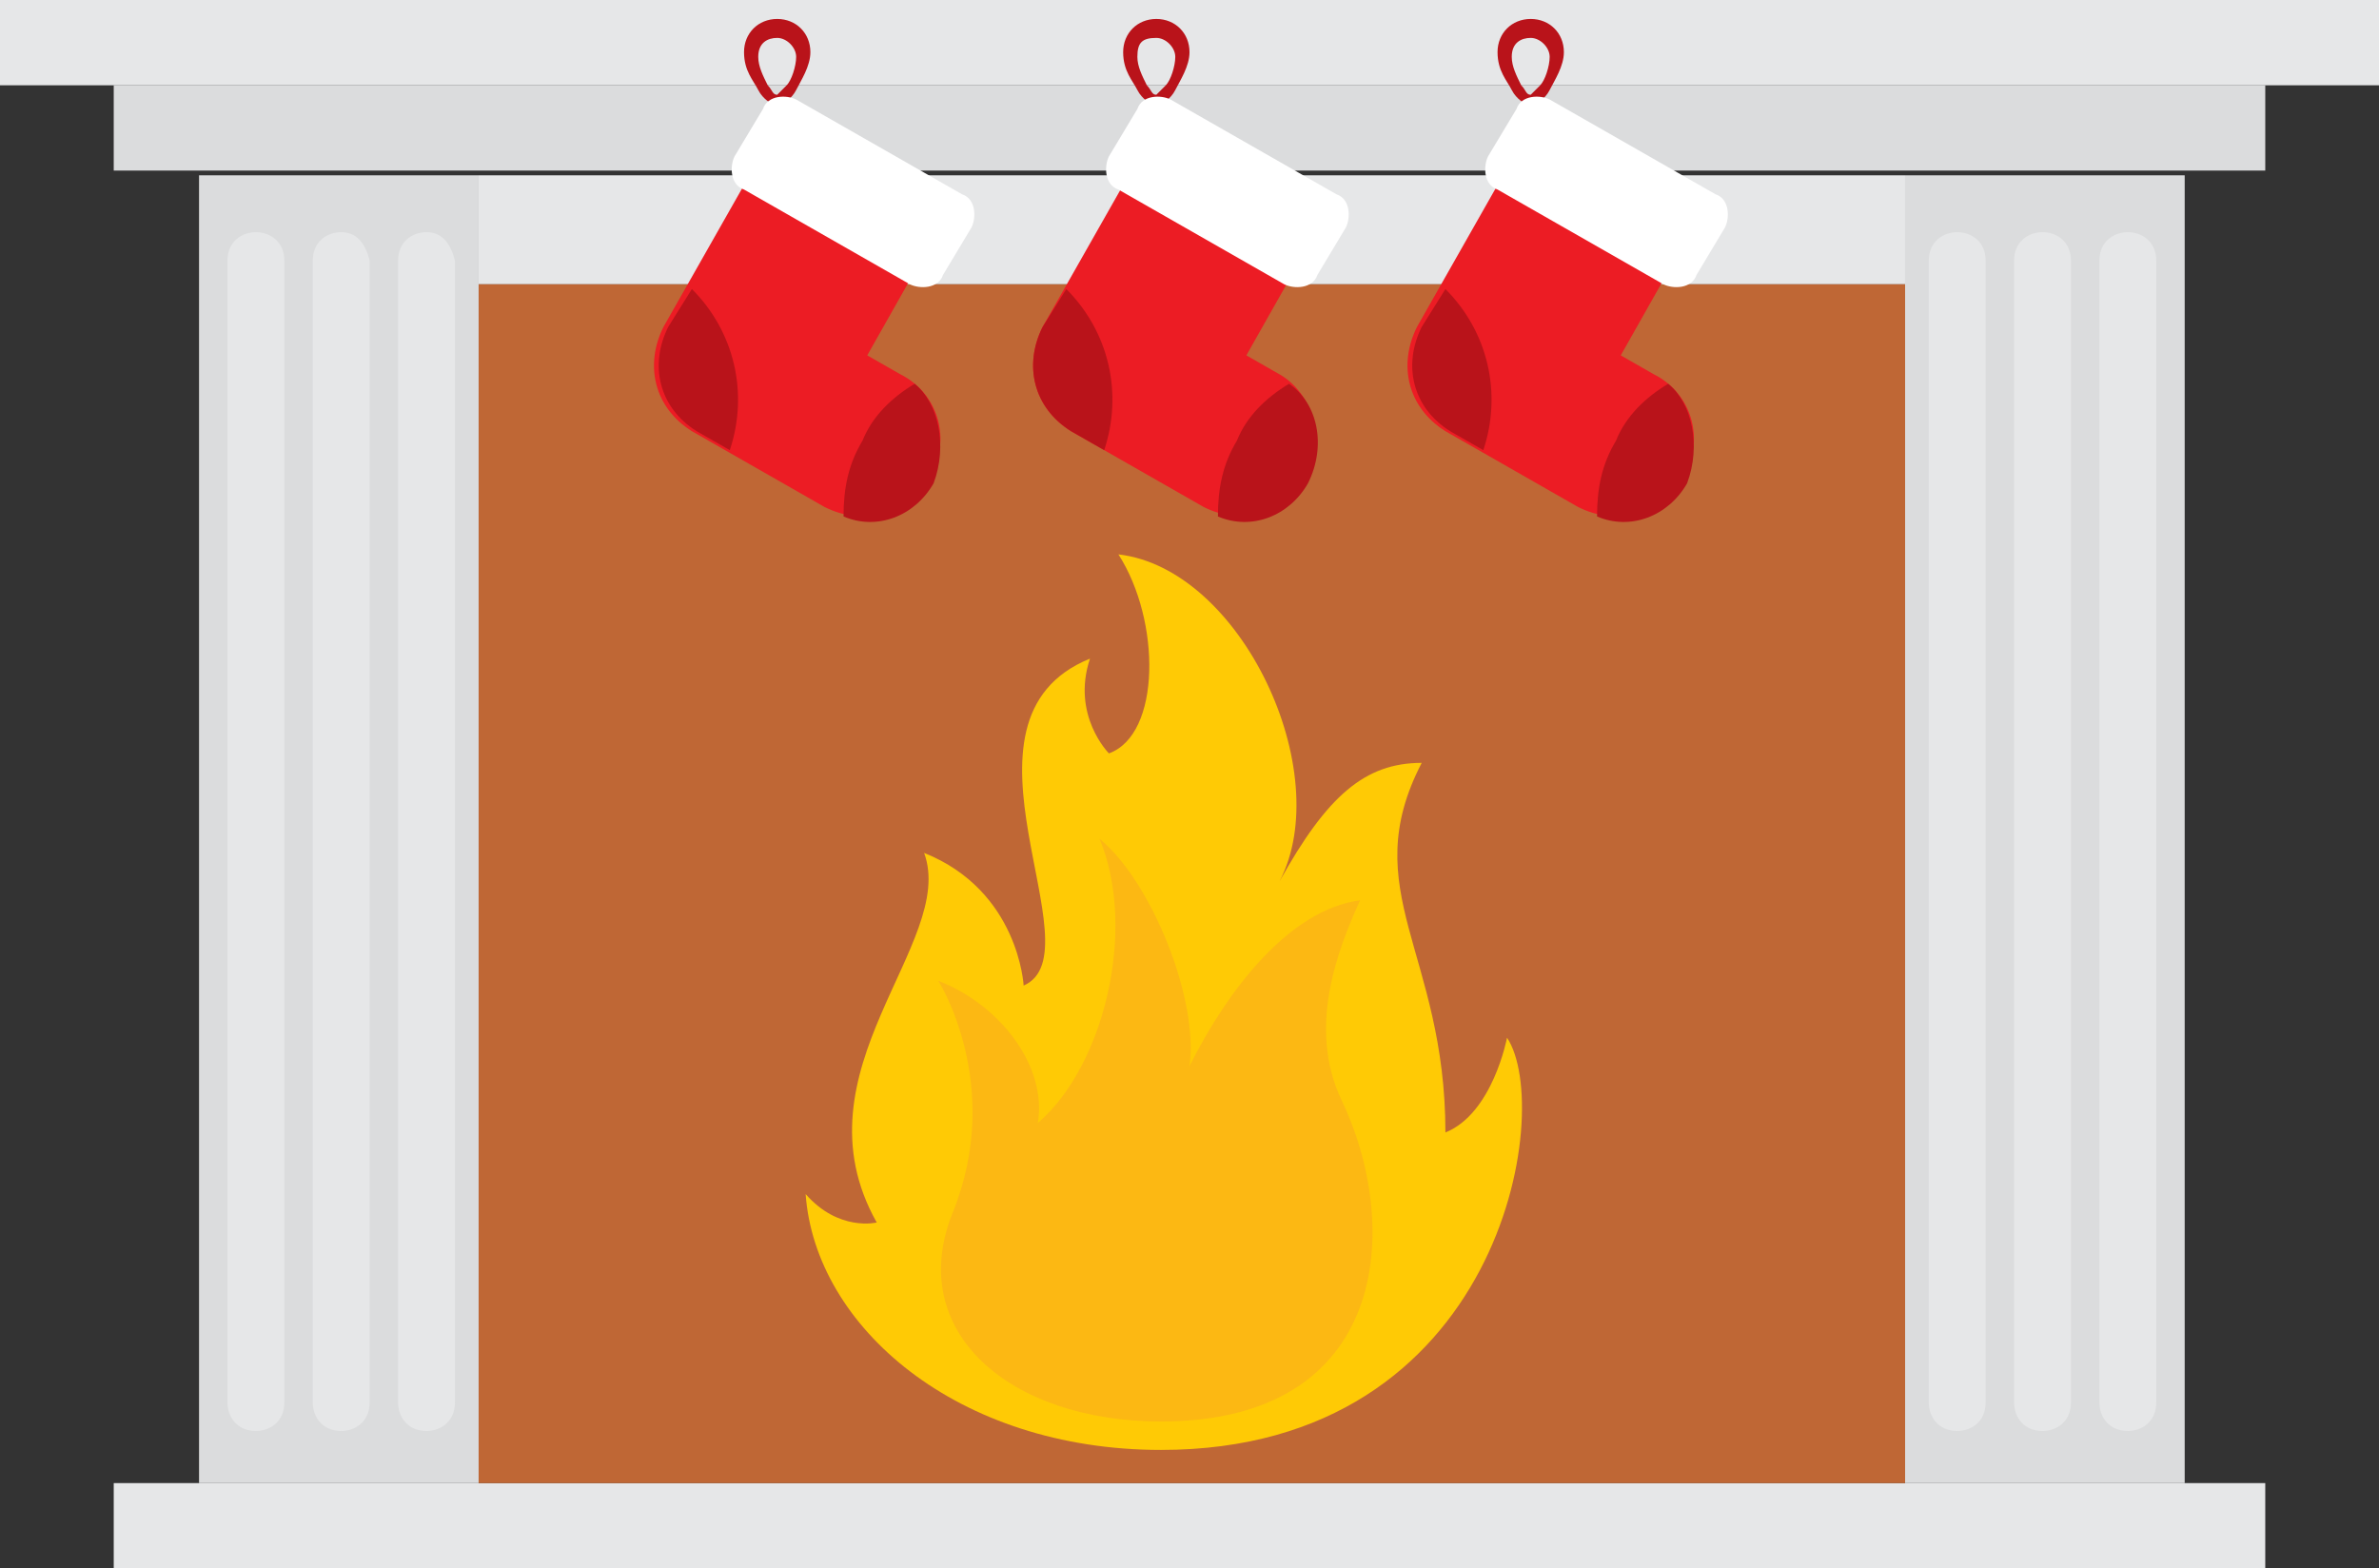 <?xml version="1.0" encoding="utf-8"?>
<!-- Generator: Adobe Illustrator 23.0.3, SVG Export Plug-In . SVG Version: 6.00 Build 0)  -->
<svg version="1.1" id="Layer_1" xmlns="http://www.w3.org/2000/svg" xmlns:xlink="http://www.w3.org/1999/xlink" x="0px" y="0px"
	 viewBox="0 0 50.2 33.1" style="enable-background:new 0 0 50.2 33.1;" xml:space="preserve">
<rect x="0" y="0" width="50.2" height="33.1" fill="#333333" stroke="none"/>
<style type="text/css">
	.st0{fill:#E6E7E8;}
	.st1{fill:#DBDCDD;}
	.st2{fill:#BF6735;}
	.st3{fill:#FFCA05;}
	.st4{fill:#FCB813;}
	.st5{fill:#EC1C24;}
	.st6{fill:#B9131A;}
	.st7{fill:#FFFFFF;}
</style>
<rect x="2.4" y="31.3" class="st0" width="45.4" height="1.8"/>
<path class="st1" d="M2.4,1.8h45.4v1.8H2.4V1.8z M4.2,3.7h5.9v27.6H4.2V3.7z M40.2,3.7h5.9v27.6h-5.9V3.7z"/>
<path class="st0" d="M7.8,5.5v24.1c0,0.4-0.3,0.6-0.6,0.6c-0.4,0-0.6-0.3-0.6-0.6V5.5c0-0.4,0.3-0.6,0.6-0.6S7.7,5.1,7.8,5.5z
	 M5.4,4.9c-0.3,0-0.6,0.2-0.6,0.6v24.1c0,0.3,0.2,0.6,0.6,0.6C5.7,30.2,6,30,6,29.6V5.5C6,5.1,5.7,4.9,5.4,4.9z M9,4.9
	c-0.3,0-0.6,0.2-0.6,0.6v24.1c0,0.3,0.2,0.6,0.6,0.6c0.3,0,0.6-0.2,0.6-0.6V5.5C9.5,5.1,9.3,4.9,9,4.9z M44.9,4.9
	c-0.3,0-0.6,0.2-0.6,0.6v24.1c0,0.3,0.2,0.6,0.6,0.6c0.3,0,0.6-0.2,0.6-0.6V5.5C45.5,5.1,45.2,4.9,44.9,4.9z M43.1,4.9
	c-0.3,0-0.6,0.2-0.6,0.6v24.1c0,0.3,0.2,0.6,0.6,0.6c0.3,0,0.6-0.2,0.6-0.6V5.5C43.7,5.1,43.4,4.9,43.1,4.9z M41.3,4.9
	c-0.3,0-0.6,0.2-0.6,0.6v24.1c0,0.3,0.2,0.6,0.6,0.6c0.3,0,0.6-0.2,0.6-0.6V5.5C41.9,5.1,41.6,4.9,41.3,4.9z"/>
<path class="st0" d="M0,0h50.2v1.8H0V0z M10.1,3.7h30.1V6H10.1V3.7z"/>
<rect x="10.1" y="6" class="st2" width="30.1" height="25.3"/>
<g>
	<path class="st3" d="M24.5,30.6c-4.3,0-7.3-2.6-7.5-5.4c0.7,0.8,1.5,0.6,1.5,0.6c-1.8-3.2,1.7-5.9,1-7.8c2,0.8,2.1,2.8,2.1,2.8
		c1.6-0.7-1.8-5.6,1.4-6.9c-0.4,1.2,0.4,2,0.4,2c1.1-0.4,1.1-2.8,0.2-4.2c2.6,0.3,4.6,4.6,3.4,6.9c1-1.8,1.8-2.5,3-2.5
		c-1.4,2.7,0.5,4,0.5,7.8c1-0.4,1.3-2,1.3-2C32.8,23.4,31.7,30.6,24.5,30.6z"/>
	<path class="st4" d="M24.5,30c-3.2,0-5.4-1.9-4.4-4.4c1.1-2.7-0.3-4.9-0.3-4.9c1.3,0.5,2.3,1.8,2.1,3c1.4-1.2,2.1-4.1,1.3-6
		c1.1,0.9,2.1,3.4,1.9,4.8c0.8-1.6,2.1-3.3,3.6-3.5c-0.5,1.1-1.1,2.7-0.4,4.2C29.6,25.9,29.3,30,24.5,30z"/>
</g>
<path class="st5" d="M19.6,10.1c-0.5,0.8-1.4,1-2.2,0.6l-2.8-1.6c-0.8-0.5-1-1.4-0.6-2.2l2.1-3.7l3.5,2l-1.3,2.3L19,7.9
	C19.8,8.3,20.1,9.3,19.6,10.1z M27,7.9l-0.7-0.4l1.3-2.3l-3.5-2L22,6.9c-0.4,0.8-0.2,1.7,0.6,2.2l2.8,1.6c0.8,0.4,1.7,0.2,2.2-0.6
	C28,9.3,27.7,8.3,27,7.9z M34.9,7.9l-0.7-0.4l1.3-2.3l-3.5-2l-2.1,3.7c-0.4,0.8-0.2,1.7,0.6,2.2l2.8,1.6c0.8,0.4,1.7,0.2,2.2-0.6
	S35.7,8.3,34.9,7.9z"/>
<path class="st6" d="M16.4,0.4c-0.4,0-0.7,0.3-0.7,0.7s0.2,0.6,0.3,0.8s0.3,0.3,0.3,0.3h0.2c0,0,0.2-0.1,0.3-0.3
	c0.1-0.2,0.3-0.5,0.3-0.8C17.1,0.7,16.8,0.4,16.4,0.4z M16.6,1.8C16.5,1.9,16.4,2,16.4,2c-0.1,0-0.1-0.1-0.2-0.2
	C16.1,1.6,16,1.4,16,1.2c0-0.3,0.2-0.4,0.4-0.4c0.2,0,0.4,0.2,0.4,0.4C16.8,1.4,16.7,1.7,16.6,1.8z M19.3,8.1
	c0.5,0.4,0.7,1.3,0.4,2.1c-0.4,0.7-1.2,1-1.9,0.7c0-0.6,0.1-1.1,0.4-1.6C18.4,8.8,18.8,8.4,19.3,8.1z M14.6,6.1
	c0.9,0.9,1.2,2.2,0.8,3.4l-0.7-0.4c-0.8-0.5-1-1.4-0.6-2.2L14.6,6.1z M24.4,0.4c-0.4,0-0.7,0.3-0.7,0.7s0.2,0.6,0.3,0.8
	s0.3,0.3,0.3,0.3h0.2c0,0,0.2-0.1,0.3-0.3c0.1-0.2,0.3-0.5,0.3-0.8C25.1,0.7,24.8,0.4,24.4,0.4z M24.6,1.8C24.5,1.9,24.4,2,24.4,2
	c-0.1,0-0.1-0.1-0.2-0.2C24.1,1.6,24,1.4,24,1.2c0-0.3,0.1-0.4,0.4-0.4c0.2,0,0.4,0.2,0.4,0.4C24.8,1.4,24.7,1.7,24.6,1.8z
	 M27.2,8.1c0.6,0.4,0.8,1.3,0.4,2.1c-0.4,0.7-1.2,1-1.9,0.7c0-0.6,0.1-1.1,0.4-1.6C26.3,8.8,26.7,8.4,27.2,8.1z M22.5,6.1
	c0.9,0.9,1.2,2.2,0.8,3.4l-0.7-0.4c-0.8-0.5-1-1.4-0.6-2.2L22.5,6.1z M32.3,0.4c-0.4,0-0.7,0.3-0.7,0.7s0.2,0.6,0.3,0.8
	c0.1,0.2,0.3,0.3,0.3,0.3h0.2c0,0,0.2-0.1,0.3-0.3S33,1.4,33,1.1C33,0.7,32.7,0.4,32.3,0.4z M32.5,1.8C32.4,1.9,32.3,2,32.3,2
	c-0.1,0-0.1-0.1-0.2-0.2c-0.1-0.2-0.2-0.4-0.2-0.6c0-0.3,0.2-0.4,0.4-0.4s0.4,0.2,0.4,0.4C32.7,1.4,32.6,1.7,32.5,1.8z M35.6,10.2
	c-0.4,0.7-1.2,1-1.9,0.7c0-0.6,0.1-1.1,0.4-1.6c0.2-0.5,0.6-0.9,1.1-1.2C35.7,8.5,35.9,9.4,35.6,10.2z M30.5,6.1
	c0.9,0.9,1.2,2.2,0.8,3.4l-0.7-0.4c-0.8-0.5-1-1.4-0.6-2.2L30.5,6.1z"/>
<path class="st7" d="M16.1,2.3C16.2,2,16.6,2,16.8,2.1l3.5,2c0.3,0.1,0.3,0.5,0.2,0.7l-0.6,1c-0.1,0.3-0.5,0.3-0.7,0.2l-3.5-2
	c-0.3-0.1-0.3-0.5-0.2-0.7L16.1,2.3z M24,2.3C24.1,2,24.5,2,24.7,2.1l3.5,2c0.3,0.1,0.3,0.5,0.2,0.7l-0.6,1
	c-0.1,0.3-0.5,0.3-0.7,0.2l-3.5-2c-0.3-0.1-0.3-0.5-0.2-0.7L24,2.3z M32,2.3C32.1,2,32.5,2,32.7,2.1l3.5,2c0.3,0.1,0.3,0.5,0.2,0.7
	l-0.6,1c-0.1,0.3-0.5,0.3-0.7,0.2l-3.5-2c-0.3-0.1-0.3-0.5-0.2-0.7L32,2.3z"/>
</svg>
